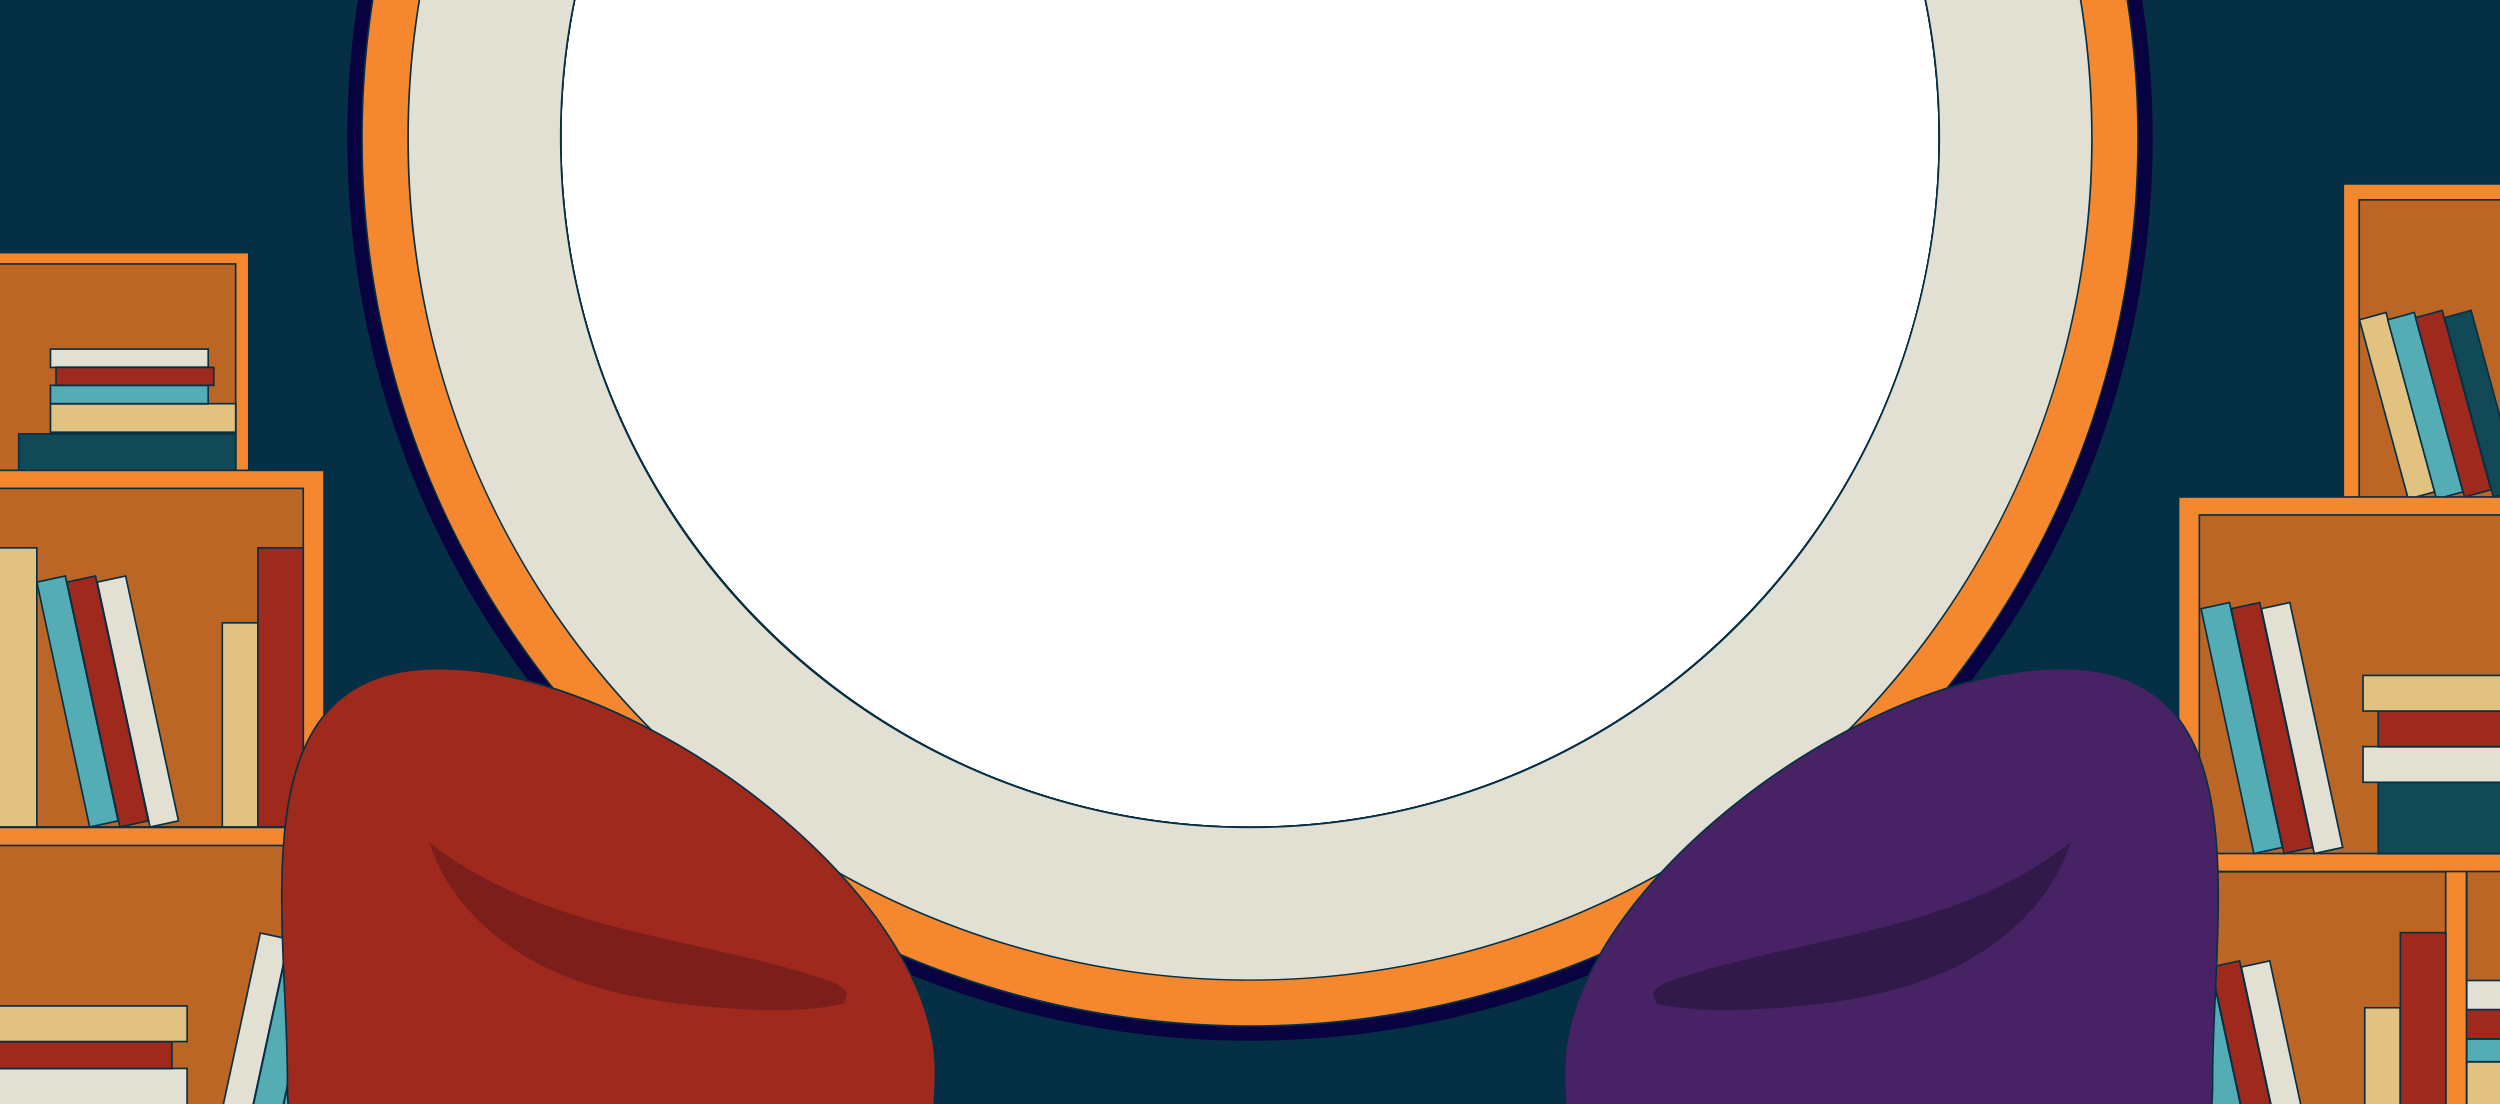 <svg xmlns="http://www.w3.org/2000/svg" xmlns:xlink="http://www.w3.org/1999/xlink" width="1503.4" height="663.89"><defs><style>.a{fill:none;}.b{clip-path:url(#a);}.c{fill:#052f45;}.d{fill:#f5882e;}.e{fill:#bc6626;}.f{fill:#e2c281;}.g{fill:#54acb5;}.h{fill:#a0291d;}.i{fill:#114956;}.j{fill:#e1e0d3;}.k{fill:#0b333f;}.l{fill:#090240;}.m{fill:#7c1f1a;}.n{fill:#472366;}.o{fill:#311a49;}</style><clipPath id="a"><rect class="a" width="1503.4" height="663.89"/></clipPath></defs><g class="b"><path class="c" d="M1531.355-46.37V709H-109.115V-46.37H357.8A414,414,0,0,0,337.2,83.02c0,228.93,185.58,414.51,414.51,414.51s414.5-185.58,414.5-414.51a414,414,0,0,0-20.6-129.39Z"/><rect class="d" x="1409.17" y="110.603" width="123.143" height="199.071"/><path class="c" d="M1532.814,310.174H1408.67V110.1h124.144Zm-123.144-1h122.144V111.1H1409.67Z"/><rect class="e" x="1418.741" y="120.174" width="104.002" height="179.929"/><path class="c" d="M1523.242,300.6h-105V119.674h105Zm-104-1h103V120.674h-103Z"/><rect class="f" x="1433.265" y="188.132" width="16.571" height="111.753" transform="translate(-13.48 387.167) rotate(-15.226)"/><path class="c" d="M1447.88,300.713l-.131-.482-29.482-108.313,16.955-4.615.131.483L1464.835,296.1ZM1419.494,192.62l29.089,106.866,15.024-4.09-29.088-106.865Z"/><rect class="g" x="1450.27" y="188.132" width="16.571" height="111.753" transform="translate(-12.883 391.633) rotate(-15.226)"/><path class="c" d="M1464.884,300.713l-.131-.482-29.48-108.313,16.954-4.615.13.483L1481.84,296.1ZM1436.5,192.62l29.088,106.866,15.025-4.09-29.089-106.865Z"/><rect class="h" x="1467.039" y="186.877" width="16.571" height="111.753" transform="translate(-11.965 395.993) rotate(-15.226)"/><path class="c" d="M1481.653,299.458l-.13-.482L1452.04,190.664,1469,186.048l.131.483,29.48,108.312Zm-28.385-108.092,29.089,106.865,15.024-4.09-29.088-106.865Z"/><rect class="i" x="1484.415" y="186.877" width="16.571" height="111.753" transform="translate(-11.355 400.557) rotate(-15.226)"/><path class="c" d="M1499.029,299.458l-.131-.482-29.482-108.312,16.955-4.616.131.483,29.482,108.312Zm-28.385-108.092,29.088,106.865,15.025-4.09-29.089-106.865Z"/><rect class="d" x="1470.742" y="513.828" width="255.89" height="225.743"/><path class="c" d="M1727.132,740.07H1470.241V513.328h256.891Zm-255.891-1h254.891V514.328H1471.241Z"/><rect class="e" x="1483.283" y="523.681" width="230.808" height="204.037"/><path class="c" d="M1714.591,728.218H1482.783V523.181h231.808Zm-230.808-1h229.808V524.181H1483.783Z"/><rect class="f" x="1483.283" y="638.475" width="177.266" height="27.314"/><path class="c" d="M1661.049,666.288H1482.783V637.975h178.266Zm-177.266-1h176.266V638.975H1483.783Z"/><polygon class="g" points="1634.261 638.475 1483.283 638.475 1483.283 624.723 1633.384 624.723 1634.261 638.475"/><path class="c" d="M1634.794,638.975H1482.783V624.223h151.07Zm-151.011-1h149.945l-.813-12.752H1483.783Z"/><rect class="j" x="1483.283" y="589.632" width="150.978" height="17.546"/><path class="c" d="M1634.761,607.678H1482.783V589.132h151.978Zm-150.978-1h149.978V590.132H1483.783Z"/><rect class="h" x="1482.406" y="607.177" width="150.978" height="17.546"/><path class="c" d="M1633.884,625.223H1481.906V606.678h151.978Zm-150.978-1h149.978V607.678H1482.906Z"/><rect class="d" x="1227.928" y="514.325" width="255.327" height="225.246"/><path class="c" d="M1483.755,740.07H1227.428V513.824h256.327Zm-255.327-1h254.327V514.824H1228.428Z"/><rect class="e" x="1240.442" y="524.154" width="230.3" height="203.588"/><path class="c" d="M1471.241,728.241h-231.3V523.653h231.3Zm-230.3-1h229.3V524.653h-229.3Z"/><rect class="k" x="1169.631" y="615.096" width="184.456" height="42.835" transform="translate(1898.373 -625.346) rotate(90)"/><path class="c" d="M1283.777,729.241h-43.836V543.785h43.836Zm-42.836-1h41.836V544.785h-41.836Z"/><rect class="f" x="1213.978" y="631.189" width="167.852" height="27.253" transform="translate(1942.72 -653.088) rotate(90)"/><path class="c" d="M1312.03,729.241h-28.253V560.39h28.253Zm-27.253-1h26.253V561.39h-26.253Z"/><rect class="f" x="1371.414" y="656.668" width="122.73" height="21.418" transform="translate(2100.156 -765.403) rotate(90)"/><path class="c" d="M1443.988,729.241H1421.57V605.512h22.418Zm-21.418-1h20.418V606.512H1422.57Z"/><rect class="h" x="1373.189" y="631.189" width="167.852" height="27.253" transform="translate(2101.931 -812.299) rotate(90)"/><path class="c" d="M1471.241,729.241h-28.253V560.39h28.253Zm-27.253-1h26.253V561.39h-26.253Z"/><rect class="g" x="1260.655" y="644.538" width="150.645" height="17.507" transform="translate(1692.711 -790.442) rotate(77.821)"/><path class="c" d="M1342.93,729.359l-31.993-148.23,18.089-3.906,31.994,148.232ZM1312.124,581.9,1343.7,728.172l16.137-3.483-31.571-146.277Z"/><rect class="j" x="1363.514" y="577.969" width="17.507" height="150.645" transform="translate(-106.939 304.214) rotate(-12.179)"/><path class="c" d="M1379.22,729.359l-31.993-148.23,18.089-3.9,31.994,148.23ZM1348.414,581.9l31.571,146.277,16.137-3.483-31.571-146.277Z"/><rect class="h" x="1278.796" y="644.538" width="150.645" height="17.507" transform="translate(1707.025 -808.175) rotate(77.821)"/><path class="c" d="M1361.07,729.359l-31.992-148.23,18.089-3.906,31.993,148.232Zm-30.8-147.464,31.57,146.277,16.137-3.483L1346.4,578.412Z"/><rect class="d" x="1310.103" y="298.845" width="255.327" height="225.246"/><path class="c" d="M1565.93,524.591H1309.6V298.345H1565.93Zm-255.327-1H1564.93V299.345H1310.6Z"/><rect class="e" x="1322.616" y="309.674" width="230.3" height="203.588"/><path class="c" d="M1553.416,513.762h-231.3V309.174h231.3Zm-230.3-1h229.3V310.174h-229.3Z"/><rect class="i" x="1430.186" y="470.426" width="122.73" height="42.835"/><path class="c" d="M1553.416,513.762h-123.73V469.927h123.73Zm-122.73-1h121.73V470.927h-121.73Z"/><rect class="j" x="1421.041" y="449.009" width="122.73" height="21.418"/><path class="c" d="M1544.272,470.927H1420.541V448.509h123.731Zm-122.731-1h121.731V449.509H1421.541Z"/><rect class="h" x="1430.186" y="427.591" width="122.73" height="21.418"/><path class="c" d="M1553.416,449.509h-123.73V427.091h123.73Zm-122.73-1h121.73V428.091h-121.73Z"/><rect class="f" x="1421.041" y="406.174" width="122.73" height="21.418"/><path class="c" d="M1544.272,428.091H1420.541V405.674h123.731Zm-122.731-1h121.731V406.674H1421.541Z"/><rect class="g" x="1272.741" y="429.059" width="150.645" height="17.507" transform="translate(1491.617 -972.276) rotate(77.821)"/><path class="c" d="M1355.016,513.88l-31.993-148.232,18.089-3.9,31.993,148.232ZM1324.21,366.414l31.571,146.278,16.136-3.482-31.57-146.278Z"/><rect class="j" x="1375.6" y="362.489" width="17.507" height="150.645" transform="translate(-61.207 301.913) rotate(-12.179)"/><path class="c" d="M1391.306,513.88l-31.993-148.232,18.089-3.9L1409.4,509.976ZM1360.5,366.414l31.571,146.278,16.136-3.482-31.57-146.278Z"/><rect class="h" x="1290.882" y="429.059" width="150.645" height="17.507" transform="translate(1505.931 -990.008) rotate(77.821)"/><path class="c" d="M1373.156,513.88l-31.993-148.232,18.09-3.9,31.993,148.232Zm-30.8-147.466,31.571,146.278,16.137-3.482-31.572-146.278Z"/><rect class="d" x="-11.166" y="151.867" width="160.772" height="141.831"/><path class="c" d="M150.106,294.2H-11.666V151.367H150.106Zm-160.772-1H149.106V152.367H-10.666Z"/><rect class="e" x="-3.287" y="158.686" width="145.013" height="128.194"/><path class="c" d="M142.227,287.379H-3.787V158.186H142.227Zm-145.014-1H141.227V159.186H-2.787Z"/><rect class="i" x="11.26" y="260.907" width="130.466" height="26.972" transform="translate(152.986 548.787) rotate(180)"/><path class="c" d="M142.227,288.379H10.76V260.407H142.227Zm-130.467-1H141.227V261.407H11.76Z"/><rect class="f" x="30.353" y="242.747" width="111.374" height="17.161" transform="translate(172.079 502.654) rotate(180)"/><path class="c" d="M142.227,260.407H29.853v-18.16H142.227Zm-111.374-1H141.227v-16.16H30.853Z"/><rect class="g" x="30.353" y="231.723" width="94.857" height="11.024" transform="translate(155.562 474.469) rotate(-180)"/><path class="c" d="M125.71,243.247H29.853V231.223H125.71Zm-94.857-1H124.71V232.223H30.853Z"/><rect class="j" x="30.353" y="209.918" width="94.857" height="11.024"/><path class="c" d="M125.71,221.442H29.853V209.418H125.71Zm-94.857-1H124.71V210.418H30.853Z"/><rect class="h" x="33.686" y="220.942" width="94.857" height="10.781" transform="translate(162.23 452.664) rotate(-180)"/><path class="c" d="M129.044,232.223H33.187V220.441h95.857Zm-94.857-1h93.857v-9.782H34.187Z"/><rect class="d" x="-60.459" y="282.869" width="255.327" height="225.246"/><path class="c" d="M195.368,508.615H-60.959V282.369H195.368Zm-255.327-1H194.368V283.369H-59.959Z"/><rect class="e" x="-47.946" y="293.698" width="230.3" height="203.588"/><path class="c" d="M182.855,497.786h-231.3V293.2h231.3Zm-230.3-1h229.3V294.2h-229.3Z"/><rect class="f" x="-75.41" y="399.734" width="167.852" height="27.253" transform="translate(421.877 404.844) rotate(90)"/><path class="c" d="M22.643,497.786H-5.61V328.935H22.643Zm-27.253-1H21.643V329.935H-4.61Z"/><rect class="f" x="83.027" y="425.212" width="122.73" height="21.418" transform="translate(580.313 291.529) rotate(90)"/><path class="c" d="M155.6,497.786H133.183V374.056H155.6Zm-21.418-1H154.6V375.056H134.183Z"/><rect class="h" x="84.802" y="399.734" width="167.852" height="27.253" transform="translate(582.088 244.633) rotate(90)"/><path class="c" d="M182.855,497.786H154.6V328.935h28.254Zm-27.254-1h26.254V329.935H155.6Z"/><rect class="g" x="-28.732" y="413.083" width="150.645" height="17.507" transform="translate(449.103 287.299) rotate(77.821)"/><path class="c" d="M53.542,497.9,21.549,349.673l18.09-3.9L71.632,494ZM22.736,350.438,54.308,496.717l16.136-3.483L38.873,346.956Z"/><rect class="j" x="74.127" y="346.514" width="17.507" height="150.645" transform="translate(-87.13 26.98) rotate(-12.179)"/><path class="c" d="M89.832,497.9,57.839,349.673l18.09-3.9L107.922,494ZM59.026,350.438,90.6,496.717l16.136-3.483L75.163,346.956Z"/><rect class="h" x="-10.591" y="413.083" width="150.645" height="17.507" transform="translate(463.417 269.566) rotate(77.821)"/><path class="c" d="M71.684,497.9,39.69,349.673l18.09-3.9L89.773,494ZM40.878,350.438,72.449,496.717l16.136-3.483L57.015,346.956Z"/><rect class="d" x="-31.857" y="497.604" width="255.327" height="225.246"/><path class="c" d="M223.97,723.351H-32.357V497.1H223.97Zm-255.327-1H222.97V498.1H-31.357Z"/><rect class="e" x="-19.343" y="508.433" width="230.3" height="203.588"/><path class="c" d="M211.456,712.521h-231.3V507.934h231.3Zm-230.3-1h229.3V508.934h-229.3Z"/><rect class="j" x="-10.199" y="642.53" width="122.73" height="26.656"/><path class="c" d="M113.031,669.686H-10.7V642.03h123.73Zm-122.73-1h121.73V643.03H-9.7Z"/><rect class="h" x="-19.343" y="626.351" width="122.73" height="16.179" transform="translate(84.043 1268.881) rotate(180)"/><path class="c" d="M103.887,643.03H-19.844V625.851H103.887Zm-122.731-1H102.887V626.851H-18.844Z"/><rect class="f" x="-10.199" y="604.933" width="122.73" height="21.418" transform="translate(102.333 1231.284) rotate(180)"/><path class="c" d="M113.031,626.851H-10.7V604.433h123.73Zm-122.73-1h121.73V605.433H-9.7Z"/><rect class="g" x="110.188" y="627.82" width="150.645" height="17.507" transform="translate(846.894 589.538) rotate(102.179)"/><path class="c" d="M178.559,712.642l-18.09-3.905,31.993-148.231,18.09,3.9Zm-16.9-4.67,16.137,3.482,31.571-146.278-16.136-3.483Z"/><rect class="j" x="73.897" y="627.818" width="150.645" height="17.507" transform="translate(-504.505 648.134) rotate(-77.821)"/><path class="c" d="M142.268,712.64l-18.09-3.9L156.171,560.5l18.09,3.9Zm-16.9-4.67,16.137,3.482,31.571-146.278-16.136-3.483Z"/><rect class="g" x="92.046" y="627.819" width="150.645" height="17.507" transform="translate(824.924 607.27) rotate(102.179)"/><path class="c" d="M160.417,712.641l-18.09-3.9L174.32,560.505l18.09,3.9Zm-16.9-4.67,16.136,3.482,31.572-146.278-16.137-3.483Z"/><rect class="a" x="155.165" y="182.765" width="46.306" height="176.118"/><path class="l" d="M1279.535-46.37c-58.05-237.61-272.35-413.94-527.83-413.94S281.915-283.98,223.865-46.37a544.6,544.6,0,0,0-15.5,129.39,540.937,540.937,0,0,0,108.98,326.46,544.981,544.981,0,0,0,230.67,177.4,545.293,545.293,0,0,0,407.37,0,544.9,544.9,0,0,0,230.67-177.4,540.937,540.937,0,0,0,108.98-326.46A544.6,544.6,0,0,0,1279.535-46.37ZM1166.205,83.02c0,228.93-185.58,414.51-414.5,414.51S337.2,311.95,337.2,83.02A414,414,0,0,1,357.8-46.37c54.35-165.57,210.16-285.12,393.91-285.12s339.56,119.55,393.9,285.12A414,414,0,0,1,1166.205,83.02Z"/><path class="c" d="M751.7,626.85a540.833,540.833,0,0,1-203.877-39.506A545.057,545.057,0,0,1,316.945,409.781,541.451,541.451,0,0,1,207.864,83.02,546.185,546.185,0,0,1,223.379-46.489a539.887,539.887,0,0,1,71.1-165.072A545.393,545.393,0,0,1,413.434-342.835a543.235,543.235,0,0,1,676.533,0,545.43,545.43,0,0,1,118.951,131.274,539.92,539.92,0,0,1,71.1,165.072A546.135,546.135,0,0,1,1295.534,83.02a541.442,541.442,0,0,1-109.08,326.761A544.959,544.959,0,0,1,955.572,587.344,540.878,540.878,0,0,1,751.7,626.85Zm0-1086.66C500.7-459.81,283.839-289.749,224.35-46.251A545.179,545.179,0,0,0,208.864,83.02c0,118.752,37.651,231.536,108.88,326.16A544.031,544.031,0,0,0,548.2,586.416a544.787,544.787,0,0,0,407,0A543.949,543.949,0,0,0,1185.655,409.18c71.23-94.623,108.879-207.407,108.879-326.16a545.18,545.18,0,0,0-15.485-129.271C1219.561-289.749,1002.708-459.81,751.7-459.81Zm0,957.84a412.415,412.415,0,0,1-161.542-32.613A414.666,414.666,0,0,1,336.694,83.02a413.244,413.244,0,0,1,79.334-244.084,416.654,416.654,0,0,1,89.9-90.357,415.149,415.149,0,0,1,491.548,0,416.631,416.631,0,0,1,89.9,90.357A413.257,413.257,0,0,1,1166.7,83.02a415.477,415.477,0,0,1-253.464,382.4A412.382,412.382,0,0,1,751.7,498.03Zm0-829.02A413.608,413.608,0,0,0,337.694,83.02c0,228.286,185.724,414.01,414.01,414.01s414-185.724,414-414.01a413.6,413.6,0,0,0-414-414.01Z"/><path class="d" d="M1269.915-46.37c-57.83-232.41-267.91-404.62-518.21-404.62S291.315-278.78,233.485-46.37A534.711,534.711,0,0,0,217.7,83.02a531.749,531.749,0,0,0,114.79,330.82,535.708,535.708,0,0,0,208.64,160.05,535.646,535.646,0,0,0,421.14.01,535.726,535.726,0,0,0,208.66-160.07,531.712,531.712,0,0,0,114.78-330.81A534.711,534.711,0,0,0,1269.915-46.37Zm-518.21,543.9c-228.93,0-414.51-185.58-414.51-414.51A414,414,0,0,1,357.8-46.37c54.35-165.57,210.16-285.12,393.91-285.12s339.56,119.55,393.9,285.12a414,414,0,0,1,20.6,129.39C1166.205,311.95,980.625,497.53,751.705,497.53Z"/><path class="c" d="M751.7,617.52a530.845,530.845,0,0,1-210.777-43.171,537.387,537.387,0,0,1-208.835-160.2A532.25,532.25,0,0,1,217.194,83.02,536.342,536.342,0,0,1,233-46.491a530.691,530.691,0,0,1,70.235-161.422A536.081,536.081,0,0,1,420.105-336.226a532.371,532.371,0,0,1,152.994-84.7,533.909,533.909,0,0,1,510.2,84.7,536.089,536.089,0,0,1,116.868,128.313A530.691,530.691,0,0,1,1270.4-46.491h0A536.3,536.3,0,0,1,1286.2,83.02a532.2,532.2,0,0,1-114.887,331.12A537.414,537.414,0,0,1,962.462,574.359,530.973,530.973,0,0,1,751.7,617.52Zm0-1068.01c-245.61,0-458.511,166.23-517.734,404.24A535.312,535.312,0,0,0,218.194,83.02c0,121.27,39.657,235.559,114.683,330.51a536.382,536.382,0,0,0,208.444,159.9,535.147,535.147,0,0,0,420.746.009,536.409,536.409,0,0,0,208.465-159.919C1245.552,318.588,1285.2,204.3,1285.2,83.02A535.315,535.315,0,0,0,1269.43-46.249h0C1210.206-284.26,997.31-450.49,751.7-450.49Zm0,948.52a412.415,412.415,0,0,1-161.542-32.613A414.666,414.666,0,0,1,336.694,83.02a413.244,413.244,0,0,1,79.334-244.084,416.676,416.676,0,0,1,89.9-90.357,415.149,415.149,0,0,1,491.548,0,416.631,416.631,0,0,1,89.9,90.357A413.257,413.257,0,0,1,1166.7,83.02a415.477,415.477,0,0,1-253.464,382.4A412.382,412.382,0,0,1,751.7,498.03Zm0-829.02A413.608,413.608,0,0,0,337.694,83.02c0,228.286,185.724,414.01,414.01,414.01s414-185.724,414-414.01a413.6,413.6,0,0,0-414-414.01Z"/><path class="j" d="M1241.285-46.37c-57.17-216.93-254.7-376.89-489.58-376.89S319.285-263.3,262.115-46.37a506.884,506.884,0,0,0-16.69,129.39,504.568,504.568,0,0,0,146.23,355.9,507.584,507.584,0,0,0,112.91,86.06,507.024,507.024,0,0,0,494.26.01,507.684,507.684,0,0,0,112.92-86.07,504.568,504.568,0,0,0,146.23-355.9A506.884,506.884,0,0,0,1241.285-46.37Zm-489.58,543.9c-228.93,0-414.51-185.58-414.51-414.51A414,414,0,0,1,357.8-46.37c54.35-165.57,210.16-285.12,393.91-285.12s339.56,119.55,393.9,285.12a414,414,0,0,1,20.6,129.39C1166.205,311.95,980.625,497.53,751.705,497.53Z"/><path class="c" d="M751.7,589.79A505.422,505.422,0,0,1,391.3,439.271,505.057,505.057,0,0,1,244.925,83.02,508.24,508.24,0,0,1,261.631-46.5a503.392,503.392,0,0,1,67.652-150.555,508.445,508.445,0,0,1,110.673-119.5,504.8,504.8,0,0,1,144.029-78.79,509.22,509.22,0,0,1,335.432,0,504.748,504.748,0,0,1,144.026,78.79,508.377,508.377,0,0,1,110.672,119.505A503.355,503.355,0,0,1,1241.768-46.5h0A508.185,508.185,0,0,1,1258.475,83.02,505.062,505.062,0,0,1,1112.1,439.271,505.385,505.385,0,0,1,751.7,589.79Zm0-1012.55c-229.555,0-430.682,154.83-489.106,376.517A507.2,507.2,0,0,0,245.925,83.02c0,134,51.881,260.271,146.086,355.548a505.3,505.3,0,0,0,719.379,0c94.2-95.277,146.085-221.547,146.085-355.548A507.233,507.233,0,0,0,1240.8-46.243h0C1182.377-267.93,981.253-422.76,751.7-422.76Zm0,920.79a412.415,412.415,0,0,1-161.542-32.613A414.666,414.666,0,0,1,336.694,83.02a413.244,413.244,0,0,1,79.334-244.084,416.654,416.654,0,0,1,89.9-90.357,415.149,415.149,0,0,1,491.548,0,416.631,416.631,0,0,1,89.9,90.357A413.275,413.275,0,0,1,1166.7,83.02a415.477,415.477,0,0,1-253.464,382.4A412.382,412.382,0,0,1,751.7,498.03Zm0-829.02A413.608,413.608,0,0,0,337.694,83.02c0,228.286,185.724,414.01,414.01,414.01s414-185.724,414-414.01a413.6,413.6,0,0,0-414-414.01Z"/><path class="h" d="M562.5,643.5c0,106.549-49.3,148.257-171.066,148.257S172.853,758.6,172.853,652.054s-30.535-249.947,91.235-249.947c65.344,0,146.488,38.829,207.66,91.278C524.572,538.677,562.5,594.127,562.5,643.5Z"/><path class="c" d="M391.438,792.258c-145.373,0-219.084-47.172-219.084-140.2,0-17.6-.853-36.62-1.677-55.014-3-66.936-6.1-136.151,27.739-171.541,15.372-16.076,36.854-23.892,65.672-23.892,31.307,0,67.822,9,105.6,26.015a432.863,432.863,0,0,1,102.385,65.383C529.86,542.554,563,597.406,563,643.5c0,54.542-12.724,90.913-40.042,114.464C495.82,781.36,454.028,792.258,391.438,792.258ZM264.088,402.607c-28.53,0-49.775,7.714-64.949,23.583C165.6,461.271,168.687,530.269,171.676,597c.825,18.4,1.678,37.438,1.678,55.059,0,92.369,73.374,139.2,218.084,139.2,62.336,0,103.921-10.82,130.87-34.052C549.39,733.86,562,697.729,562,643.5c0-45.8-33.016-100.378-90.58-149.735C406.838,438.389,325.454,402.607,264.088,402.607Z"/><path class="m" d="M509.565,597.939c-2.337-4.969-8.03-7.251-13.242-8.98-40.307-13.37-82.43-20.277-123.552-30.877s-82.159-25.392-115.159-52.12l.623.931c10.8,33.915,39.039,60.265,71.173,75.567s68.035,20.766,103.515,23.585c24.773,1.967,49.923,2.713,74.263-2.3Z"/><path class="n" d="M940.9,643.5c0,106.549,49.295,148.257,171.066,148.257s218.584-33.154,218.584-139.7,30.535-249.947-91.235-249.947c-65.344,0-146.488,38.829-207.66,91.278C978.828,538.677,940.9,594.127,940.9,643.5Z"/><path class="c" d="M1111.963,792.258c-62.591,0-104.383-10.9-131.523-34.294C953.12,734.413,940.4,698.042,940.4,643.5c0-46.094,33.142-100.947,90.93-150.495a432.863,432.863,0,0,1,102.385-65.383c37.777-17.018,74.293-26.015,105.6-26.015,28.818,0,50.3,7.816,65.671,23.892,33.84,35.39,30.74,104.605,27.741,171.542-.825,18.394-1.677,37.414-1.677,55.013C1331.047,745.086,1257.336,792.258,1111.963,792.258Zm127.349-389.651c-61.366,0-142.749,35.782-207.334,91.158C974.412,543.122,941.4,597.7,941.4,643.5c0,54.229,12.613,90.36,39.695,113.706,26.949,23.232,68.534,34.052,130.871,34.052,144.71,0,218.084-46.835,218.084-139.2,0-17.621.852-36.653,1.678-55.058,2.989-66.726,6.081-135.725-27.464-170.806C1289.087,410.321,1267.842,402.607,1239.312,402.607Z"/><path class="o" d="M993.835,597.939c2.337-4.969,8.03-7.251,13.242-8.98,40.307-13.37,82.43-20.277,123.552-30.877s82.159-25.392,115.159-52.12l-.623.931c-10.8,33.915-39.039,60.265-71.173,75.567s-68.035,20.766-103.515,23.585c-24.773,1.967-49.923,2.713-74.263-2.3Z"/></g></svg>